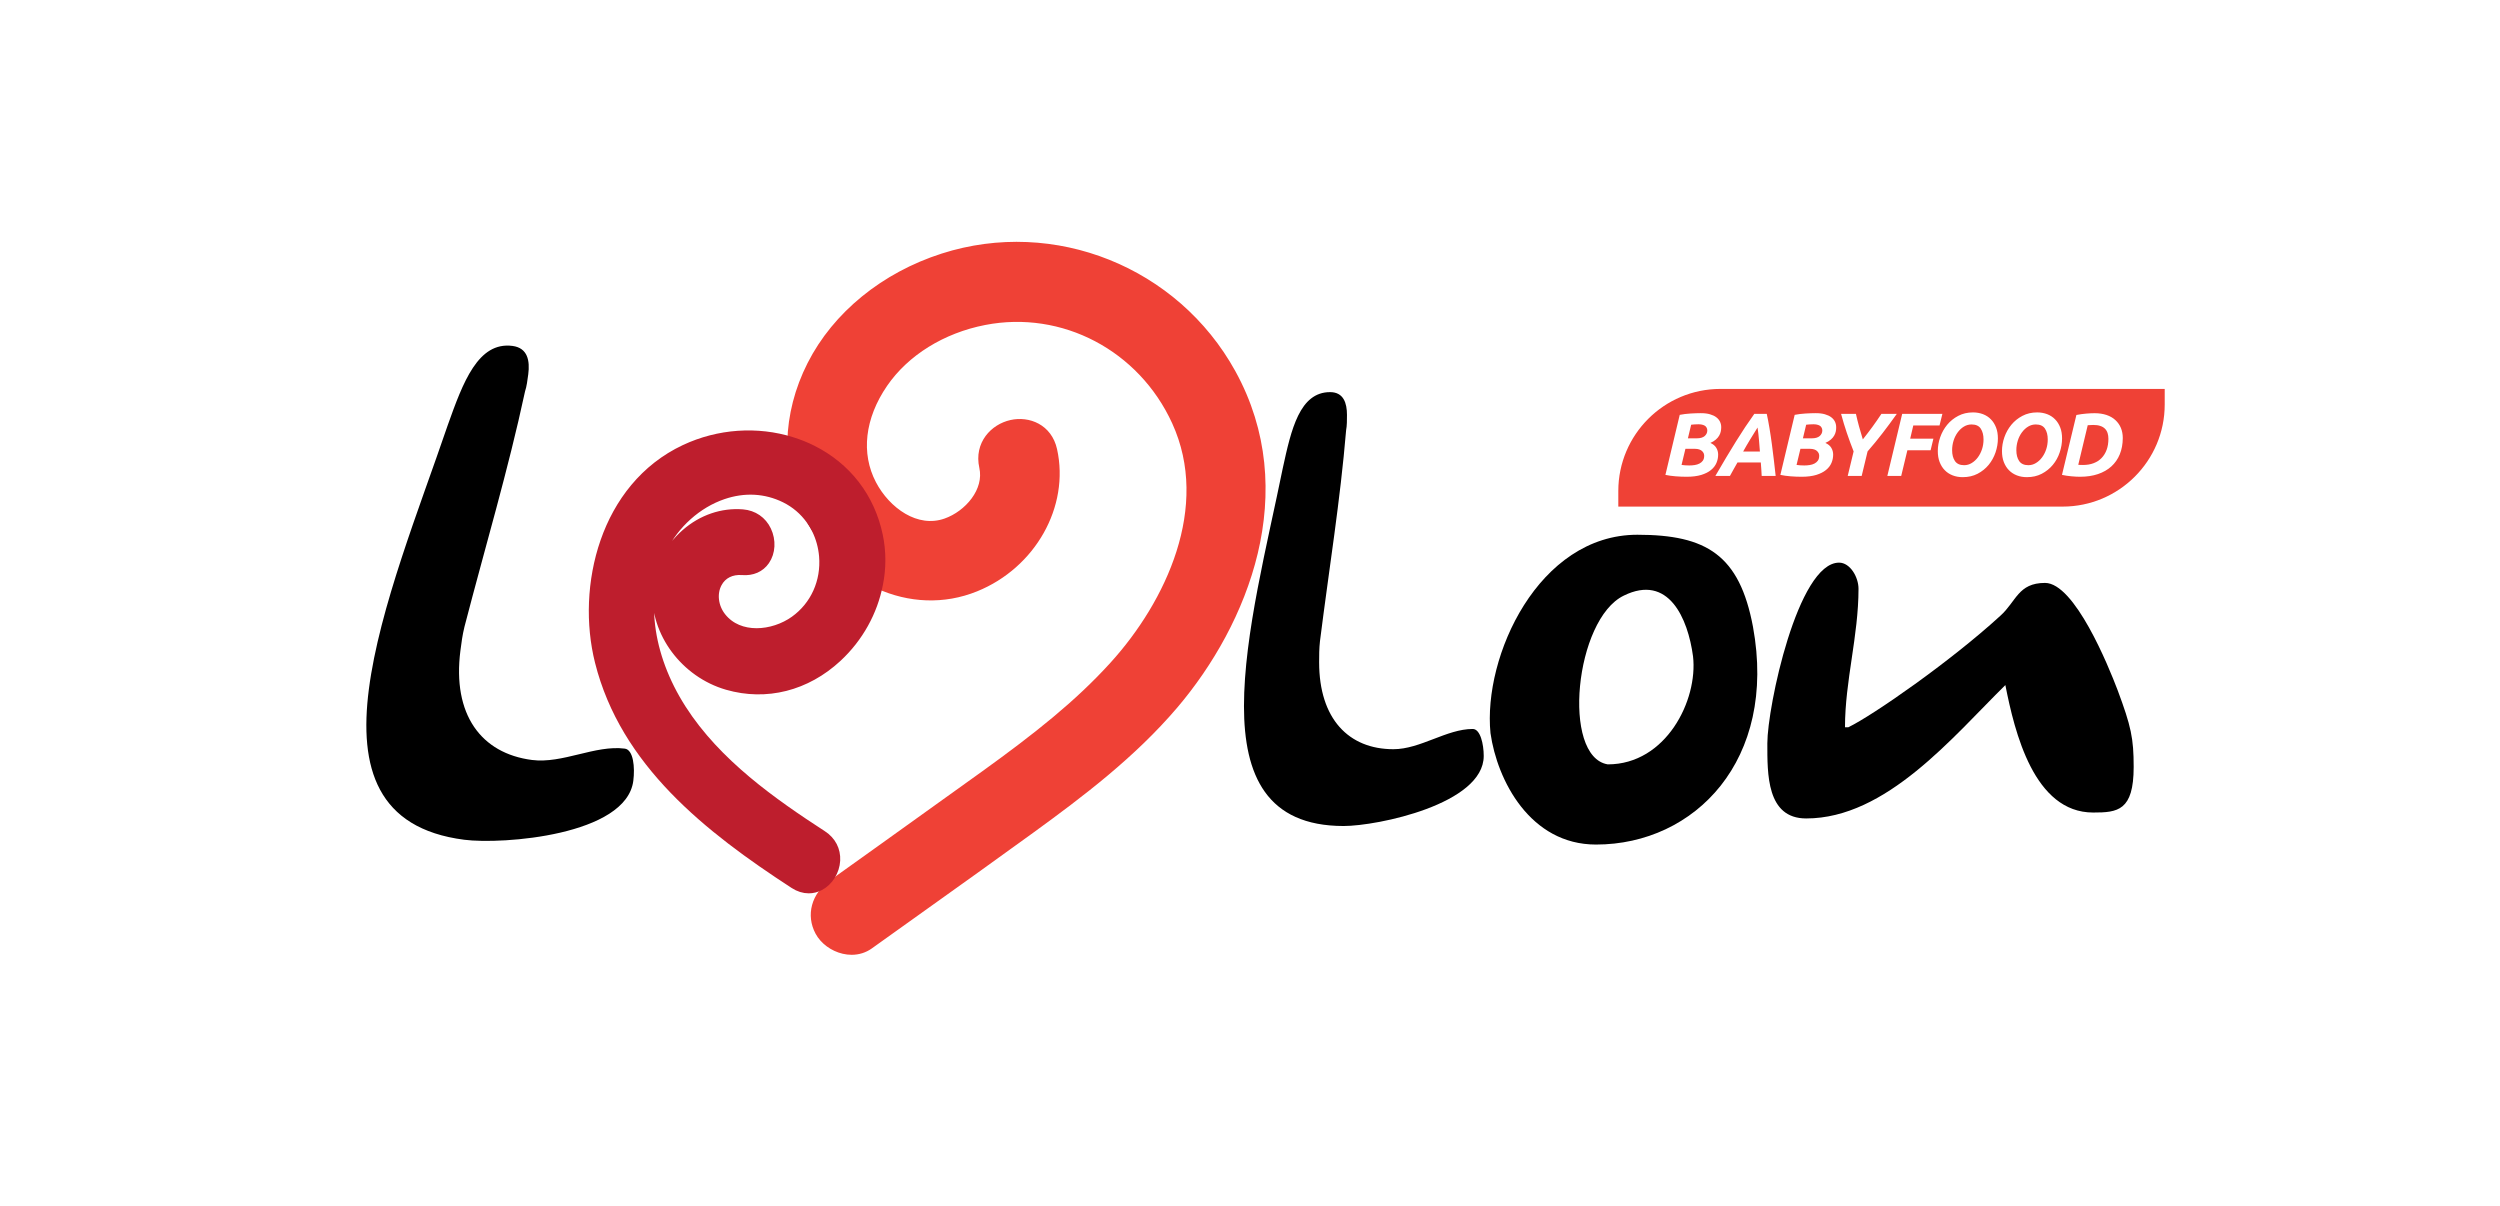 <?xml version="1.0" encoding="utf-8"?>
<!-- Generator: Adobe Illustrator 23.0.4, SVG Export Plug-In . SVG Version: 6.00 Build 0)  -->
<svg version="1.1" id="Calque_1" xmlns="http://www.w3.org/2000/svg" xmlns:xlink="http://www.w3.org/1999/xlink" x="0px" y="0px"
	 viewBox="0 0 562.13 271.18" style="enable-background:new 0 0 562.13 271.18;" xml:space="preserve">
<style type="text/css">
	.st0{fill:#EF4136;}
	.st1{fill:#BE1E2D;stroke:#BE1E2D;stroke-width:0.75;stroke-miterlimit:10;}
	.st2{stroke:#000000;stroke-width:2;stroke-miterlimit:10;}
	.st3{stroke:#000000;stroke-width:6;stroke-miterlimit:10;}
	.st4{stroke:#000000;stroke-miterlimit:10;}
	.st5{fill:#EF4136;stroke:#EF4136;stroke-width:5;stroke-miterlimit:10;}
	.st6{fill:#BE1E2D;stroke:#BE1E2D;stroke-width:2;stroke-miterlimit:10;}
	.st7{fill:#FFFFFF;}
	.st8{fill:#EF4136;stroke:#EF4136;stroke-width:2;stroke-miterlimit:10;}
	.st9{stroke:#000000;stroke-width:5;stroke-miterlimit:10;}
	.st10{stroke:#000000;stroke-width:1.75;stroke-miterlimit:10;}
	.st11{fill:#8DC63F;}
	.st12{fill:#2B3990;}
	.st13{fill:#009444;}
</style>
<g>
	<path class="st10" d="M183.41,118.89c0.05,0.08,0.11,0.16,0.16,0.24c-0.38-0.78-0.84-1.53-1.34-2.23
		C182.6,117.57,182.99,118.24,183.41,118.89z"/>
	<path class="st8" d="M276.89,83.93c-12.69-23-39.95-33.93-64.82-25.97c-13.16,4.21-23.95,13-29.59,24.12
		c-2.83,5.58-4.3,11.45-4.45,17.19c1.57,0.49,3.1,1.09,4.58,1.83c7.82,3.9,13.11,10.77,14.9,19.34c0.76,3.62,0.75,7.35,0.05,10.97
		c6.89,3.14,14.62,3.53,21.76,0.63c12.68-5.14,20.15-18.41,17.38-30.85c-1.09-4.9-5.5-6.61-9.28-5.77c-3.87,0.86-7.37,4.5-6.24,9.56
		c1.22,5.48-3.44,10.79-8.46,12.56c-6.71,2.37-13.46-2.56-16.65-8.65c-3.59-6.85-2.64-15.14,2.6-22.74
		c4.89-7.09,13.15-12.21,22.67-14.06c17.73-3.45,35.46,5.88,43.14,22.68c8.83,19.33-1.45,41.02-14.01,54.87
		c-7.99,8.82-17.36,16.19-28.95,24.55c-7.73,5.57-15.47,11.11-23.22,16.65c-3.72,2.66-7.43,5.31-11.15,7.97
		c-3.72,2.67-4.88,6.95-2.88,10.67c1.04,1.93,3.12,3.46,5.44,4c0.6,0.14,1.2,0.21,1.79,0.21c1.43,0,2.78-0.42,3.91-1.22
		c3.78-2.71,7.56-5.41,11.35-8.11c8.24-5.88,16.76-11.96,25.1-18.02c11.05-8.03,22.63-16.79,32.06-27.85
		C279.78,139.85,291.53,110.48,276.89,83.93z"/>
	<path class="st6" d="M197.51,120.43c-1.79-8.57-7.08-15.44-14.9-19.34c-1.48-0.74-3.01-1.34-4.58-1.83
		c-7.75-2.43-16.44-1.86-24.06,1.72c-18.12,8.52-23.42,30.98-19.21,47.79c5.68,22.66,24.4,37.45,43.78,50.05
		c1.07,0.7,2.2,1.05,3.31,1.05c0.83,0,1.66-0.2,2.44-0.6c2.05-1.04,3.51-3.37,3.63-5.81c0.12-2.32-0.95-4.39-2.95-5.69
		c-11.2-7.28-23.81-16.08-31.67-28.37c-7.77-12.16-9.4-25.59-4.35-35.93c2.76-5.66,7.85-10.21,13.61-12.18
		c4.79-1.64,9.61-1.38,13.95,0.76c2.31,1.14,4.25,2.81,5.7,4.84c0.5,0.7,0.96,1.45,1.34,2.23c0.88,1.8,1.44,3.8,1.62,5.91
		c0.48,5.78-1.96,11.18-6.52,14.45c-4.83,3.46-12.46,4.18-16.36-0.71c-1.8-2.25-2.18-5.33-0.94-7.65c1.06-1.99,3.1-3.01,5.59-2.81
		c2.18,0.17,4-0.62,5.12-2.24c1.3-1.87,1.44-4.54,0.37-6.8c-1.03-2.18-3.01-3.54-5.44-3.74c-4.58-0.37-9.13,1.18-12.81,4.39
		c-3.85,3.35-6.2,8.08-6.47,12.96c-0.51,9.36,6.29,18.5,15.82,21.25c8.74,2.52,17.76,0.24,24.77-6.26
		c4.85-4.5,8.04-10.34,9.23-16.49C198.26,127.78,198.27,124.06,197.51,120.43z"/>
</g>
<g>
	<path class="st0" d="M409.15,95.7c-0.19-0.11-0.4-0.18-0.64-0.23c-0.24-0.05-0.49-0.07-0.75-0.07c-0.28,0-0.58,0.01-0.91,0.03
		c-0.32,0.02-0.56,0.04-0.73,0.07l-0.73,3.06h1.97c0.81,0,1.41-0.17,1.8-0.52c0.4-0.35,0.59-0.77,0.59-1.25
		c0-0.25-0.06-0.47-0.17-0.65C409.49,95.95,409.34,95.81,409.15,95.7z"/>
	<path class="st0" d="M443.31,95.44c-0.62,0-1.19,0.16-1.72,0.48s-0.99,0.75-1.39,1.29s-0.71,1.15-0.93,1.85s-0.33,1.42-0.33,2.16
		c0,1.01,0.21,1.82,0.63,2.44c0.42,0.62,1.11,0.94,2.06,0.94c0.62,0,1.19-0.16,1.72-0.49c0.53-0.32,0.99-0.75,1.39-1.29
		c0.4-0.54,0.7-1.15,0.93-1.84c0.22-0.69,0.33-1.41,0.33-2.16c0-1.01-0.21-1.82-0.63-2.45S444.26,95.44,443.31,95.44z"/>
	<path class="st0" d="M395.19,96.13c-0.56,0.9-1.12,1.79-1.66,2.68c-0.54,0.89-1.07,1.79-1.58,2.72h3.77
		c-0.07-0.82-0.14-1.69-0.21-2.62C395.43,97.98,395.33,97.05,395.19,96.13z"/>
	<path class="st0" d="M408.57,101.42c-0.16-0.15-0.37-0.27-0.63-0.36c-0.26-0.09-0.57-0.14-0.94-0.14h-2.17l-0.87,3.62
		c0.21,0.04,0.49,0.07,0.82,0.09c0.33,0.02,0.63,0.03,0.92,0.03c0.4,0,0.8-0.03,1.2-0.09c0.4-0.06,0.75-0.17,1.07-0.33
		c0.32-0.16,0.57-0.38,0.78-0.66c0.2-0.28,0.3-0.65,0.3-1.09c0-0.19-0.04-0.38-0.11-0.56C408.84,101.74,408.73,101.57,408.57,101.42
		z"/>
	<path class="st0" d="M457.75,95.44c-0.62,0-1.19,0.16-1.72,0.48s-0.99,0.75-1.39,1.29s-0.71,1.15-0.93,1.85
		c-0.22,0.7-0.33,1.42-0.33,2.16c0,1.01,0.21,1.82,0.63,2.44c0.42,0.62,1.11,0.94,2.06,0.94c0.62,0,1.19-0.16,1.72-0.49
		c0.53-0.32,0.99-0.75,1.39-1.29c0.4-0.54,0.7-1.15,0.93-1.84c0.22-0.69,0.33-1.41,0.33-2.16c0-1.01-0.21-1.82-0.63-2.45
		S458.7,95.44,457.75,95.44z"/>
	<path class="st0" d="M382.71,101.42c-0.16-0.15-0.37-0.27-0.63-0.36c-0.26-0.09-0.57-0.14-0.94-0.14h-2.17l-0.87,3.62
		c0.21,0.04,0.49,0.07,0.82,0.09c0.33,0.02,0.63,0.03,0.92,0.03c0.4,0,0.8-0.03,1.2-0.09c0.4-0.06,0.75-0.17,1.07-0.33
		c0.32-0.16,0.57-0.38,0.78-0.66c0.2-0.28,0.3-0.65,0.3-1.09c0-0.19-0.04-0.38-0.11-0.56C382.99,101.74,382.87,101.57,382.71,101.42
		z"/>
	<path class="st0" d="M386.83,87.45c-12.65,0-22.95,10.29-22.95,22.95v3.51h99.91c12.65,0,22.95-10.29,22.95-22.95v-3.51H386.83z
		 M382.53,106.79c-0.9,0.27-1.99,0.41-3.28,0.41c-0.81,0-1.63-0.03-2.48-0.1c-0.85-0.07-1.61-0.17-2.3-0.32l3.22-13.5
		c0.77-0.15,1.57-0.25,2.41-0.3c0.84-0.05,1.61-0.08,2.31-0.08c0.81,0,1.5,0.08,2.08,0.25c0.58,0.17,1.06,0.39,1.43,0.68
		c0.37,0.28,0.64,0.61,0.83,1c0.18,0.38,0.27,0.79,0.27,1.22c0,0.3-0.03,0.6-0.09,0.92c-0.06,0.32-0.18,0.64-0.36,0.96
		c-0.18,0.32-0.43,0.62-0.75,0.9c-0.32,0.28-0.73,0.54-1.24,0.76c0.6,0.27,1.05,0.63,1.33,1.1c0.28,0.46,0.42,0.98,0.42,1.54
		c0,0.65-0.13,1.27-0.38,1.86c-0.26,0.6-0.66,1.13-1.23,1.59C384.16,106.15,383.42,106.51,382.53,106.79z M396.12,107.02
		c-0.03-0.52-0.06-1.04-0.09-1.54c-0.03-0.5-0.07-1-0.11-1.5h-5.24c-0.27,0.5-0.55,1-0.85,1.5c-0.3,0.5-0.58,1.02-0.85,1.54h-3.28
		c0.87-1.5,1.69-2.89,2.45-4.17c0.76-1.28,1.49-2.48,2.2-3.61c0.71-1.13,1.39-2.2,2.06-3.21c0.67-1.01,1.36-2,2.05-2.97h2.8
		c0.21,0.97,0.42,2.04,0.61,3.21c0.19,1.17,0.38,2.38,0.54,3.61c0.17,1.23,0.32,2.46,0.46,3.68c0.14,1.23,0.27,2.38,0.39,3.45
		H396.12z M412.79,96.97c-0.06,0.32-0.18,0.64-0.36,0.96c-0.18,0.32-0.43,0.62-0.75,0.9c-0.32,0.28-0.73,0.54-1.24,0.76
		c0.6,0.27,1.05,0.63,1.33,1.1c0.28,0.46,0.42,0.98,0.42,1.54c0,0.65-0.13,1.27-0.38,1.86s-0.66,1.13-1.23,1.59
		c-0.56,0.46-1.3,0.83-2.2,1.11c-0.9,0.27-1.99,0.41-3.28,0.41c-0.81,0-1.63-0.03-2.48-0.1c-0.85-0.07-1.61-0.17-2.3-0.32l3.22-13.5
		c0.77-0.15,1.57-0.25,2.41-0.3c0.84-0.05,1.61-0.08,2.31-0.08c0.81,0,1.5,0.08,2.08,0.25c0.58,0.17,1.06,0.39,1.43,0.68
		c0.37,0.28,0.64,0.61,0.83,1c0.18,0.38,0.27,0.79,0.27,1.22C412.88,96.34,412.85,96.65,412.79,96.97z M421.68,99.43
		c-0.55,0.67-1.13,1.36-1.75,2.07l-1.33,5.52h-3.14l1.33-5.52c-0.56-1.42-1.07-2.81-1.53-4.17c-0.46-1.36-0.89-2.78-1.29-4.27h3.34
		c0.21,0.97,0.45,1.91,0.7,2.84c0.26,0.93,0.54,1.89,0.85,2.9c0.39-0.5,0.76-0.98,1.12-1.44s0.7-0.93,1.04-1.39
		c0.34-0.46,0.67-0.93,1-1.41c0.33-0.48,0.67-0.98,1.02-1.5h3.46c-0.56,0.79-1.11,1.54-1.63,2.25s-1.05,1.41-1.57,2.08
		C422.77,98.08,422.23,98.76,421.68,99.43z M434.1,101.24h-5.22l-1.39,5.78h-3.12l3.34-13.96h9.04l-0.64,2.6h-5.9l-0.7,2.98h5.22
		L434.1,101.24z M448.7,101.73c-0.36,1.04-0.87,1.97-1.55,2.8c-0.68,0.82-1.51,1.49-2.49,2c-0.98,0.51-2.09,0.76-3.34,0.76
		c-0.82,0-1.57-0.13-2.26-0.4c-0.69-0.27-1.28-0.65-1.77-1.16c-0.5-0.5-0.88-1.12-1.16-1.84c-0.28-0.73-0.41-1.55-0.41-2.46
		c0-1.05,0.18-2.09,0.54-3.12c0.36-1.03,0.88-1.96,1.56-2.79c0.68-0.82,1.51-1.5,2.49-2.01c0.98-0.52,2.09-0.78,3.32-0.78
		c0.82,0,1.57,0.14,2.26,0.4c0.69,0.27,1.28,0.65,1.77,1.16c0.5,0.5,0.88,1.12,1.16,1.84c0.28,0.72,0.41,1.54,0.41,2.46
		C449.23,99.65,449.05,100.69,448.7,101.73z M461.58,104.53c-0.68,0.82-1.51,1.49-2.49,2c-0.98,0.51-2.09,0.76-3.34,0.76
		c-0.82,0-1.57-0.13-2.26-0.4c-0.69-0.27-1.28-0.65-1.77-1.16c-0.5-0.5-0.88-1.12-1.16-1.84c-0.28-0.73-0.41-1.55-0.41-2.46
		c0-1.05,0.18-2.09,0.54-3.12c0.36-1.03,0.88-1.96,1.56-2.79c0.68-0.82,1.51-1.5,2.49-2.01c0.98-0.52,2.09-0.78,3.32-0.78
		c0.82,0,1.57,0.14,2.26,0.4c0.69,0.27,1.28,0.65,1.77,1.16c0.5,0.5,0.88,1.12,1.16,1.84c0.28,0.72,0.41,1.54,0.41,2.46
		c0,1.05-0.18,2.09-0.53,3.13C462.78,102.78,462.26,103.71,461.58,104.53z M476.64,102.15c-0.44,1.08-1.08,1.98-1.9,2.73
		c-0.83,0.75-1.83,1.32-3.01,1.72c-1.18,0.4-2.52,0.6-4.01,0.6c-0.56,0-1.22-0.03-1.95-0.1c-0.74-0.07-1.45-0.17-2.13-0.32
		l3.24-13.47c0.77-0.15,1.5-0.25,2.21-0.31c0.71-0.06,1.34-0.09,1.9-0.09c0.99,0,1.88,0.14,2.67,0.4c0.79,0.27,1.45,0.65,1.99,1.15
		s0.96,1.09,1.24,1.77c0.28,0.68,0.42,1.44,0.42,2.28C477.3,99.86,477.08,101.07,476.64,102.15z"/>
	<path class="st0" d="M383.29,95.7c-0.19-0.11-0.4-0.18-0.64-0.23c-0.24-0.05-0.49-0.07-0.75-0.07c-0.28,0-0.58,0.01-0.91,0.03
		c-0.32,0.02-0.56,0.04-0.73,0.07l-0.73,3.06h1.97c0.81,0,1.41-0.17,1.8-0.52c0.4-0.35,0.59-0.77,0.59-1.25
		c0-0.25-0.06-0.47-0.17-0.65C383.63,95.95,383.48,95.81,383.29,95.7z"/>
	<path class="st0" d="M473.31,96.4c-0.28-0.28-0.63-0.49-1.07-0.63c-0.44-0.15-0.96-0.22-1.58-0.22c-0.4,0-0.81,0.02-1.23,0.06
		l-2.13,8.9c0.15,0.01,0.3,0.02,0.45,0.03c0.15,0.01,0.37,0.01,0.63,0.01c0.87,0,1.66-0.13,2.37-0.4c0.7-0.27,1.3-0.65,1.79-1.16
		c0.49-0.5,0.87-1.12,1.14-1.85c0.27-0.73,0.4-1.55,0.4-2.47c0-0.47-0.06-0.9-0.18-1.28S473.58,96.67,473.31,96.4z"/>
</g>
<g>
	<path d="M82.94,154.99c2.36-18.29,11.39-40.75,17.74-59.4c3.43-9.62,6.81-18.81,14.55-17.81c3.44,0.45,3.94,3.35,3.55,6.37
		c-0.17,1.29-0.36,2.8-0.72,3.84c-3.84,17.88-8.84,34.51-13.62,52.93c-0.47,1.91-0.69,3.63-0.91,5.35
		c-1.86,14.42,4.67,23.13,16.07,24.61c6.89,0.89,14.22-3.41,20.89-2.55c1.94,0.25,2.3,4.23,1.91,7.25
		c-1.59,12.26-29.42,14.35-38.02,13.24C84.8,186.3,80.66,172.63,82.94,154.99z"/>
</g>
<g>
	<path d="M279.71,158.77c0-16.13,5.31-36.63,8.73-53.52c1.9-8.73,3.8-17.08,10.63-17.08c3.04,0,3.8,2.47,3.8,5.12
		c0,1.14,0,2.47-0.19,3.42c-1.33,15.94-3.8,30.94-5.88,47.45c-0.19,1.71-0.19,3.23-0.19,4.75c0,12.72,6.64,19.55,16.7,19.55
		c6.07,0,11.96-4.55,17.84-4.55c1.71,0,2.47,3.42,2.47,6.07c0,10.82-23.91,15.75-31.51,15.75
		C284.83,185.72,279.71,174.34,279.71,158.77z"/>
	<path d="M368.16,120.24c15.56,0,22.97,4.56,26,20.69c5.5,29.99-13.1,48.97-35.3,48.97c-14.8,0-22.21-14.42-23.72-25.05
		C333.42,147.57,345.95,120.24,368.16,120.24z M361.51,171.87c13.1,0,20.31-14.42,19.17-24.29c-1.14-8.54-5.5-18.6-15.56-13.66
		C354.11,139.22,351.08,170.16,361.51,171.87z"/>
	<path d="M413.52,126.51c2.47,0,4.37,3.23,4.37,5.88c0,10.63-3.04,20.69-3.04,31.13h0.76c5.5-2.66,22.97-14.8,34.16-25.05
		c3.61-3.23,3.99-7.4,10.06-7.4c6.64,0,14.23,18.6,16.32,24.11c3.04,8.16,3.61,10.82,3.61,17.27c0,9.87-3.61,10.25-9.11,10.25
		c-13.29,0-17.65-18.03-19.74-28.66c-11.77,11.58-26.76,29.99-44.79,29.99c-8.92,0-8.73-10.06-8.73-16.89
		C397.39,158.96,404.22,126.51,413.52,126.51z"/>
</g>
</svg>
